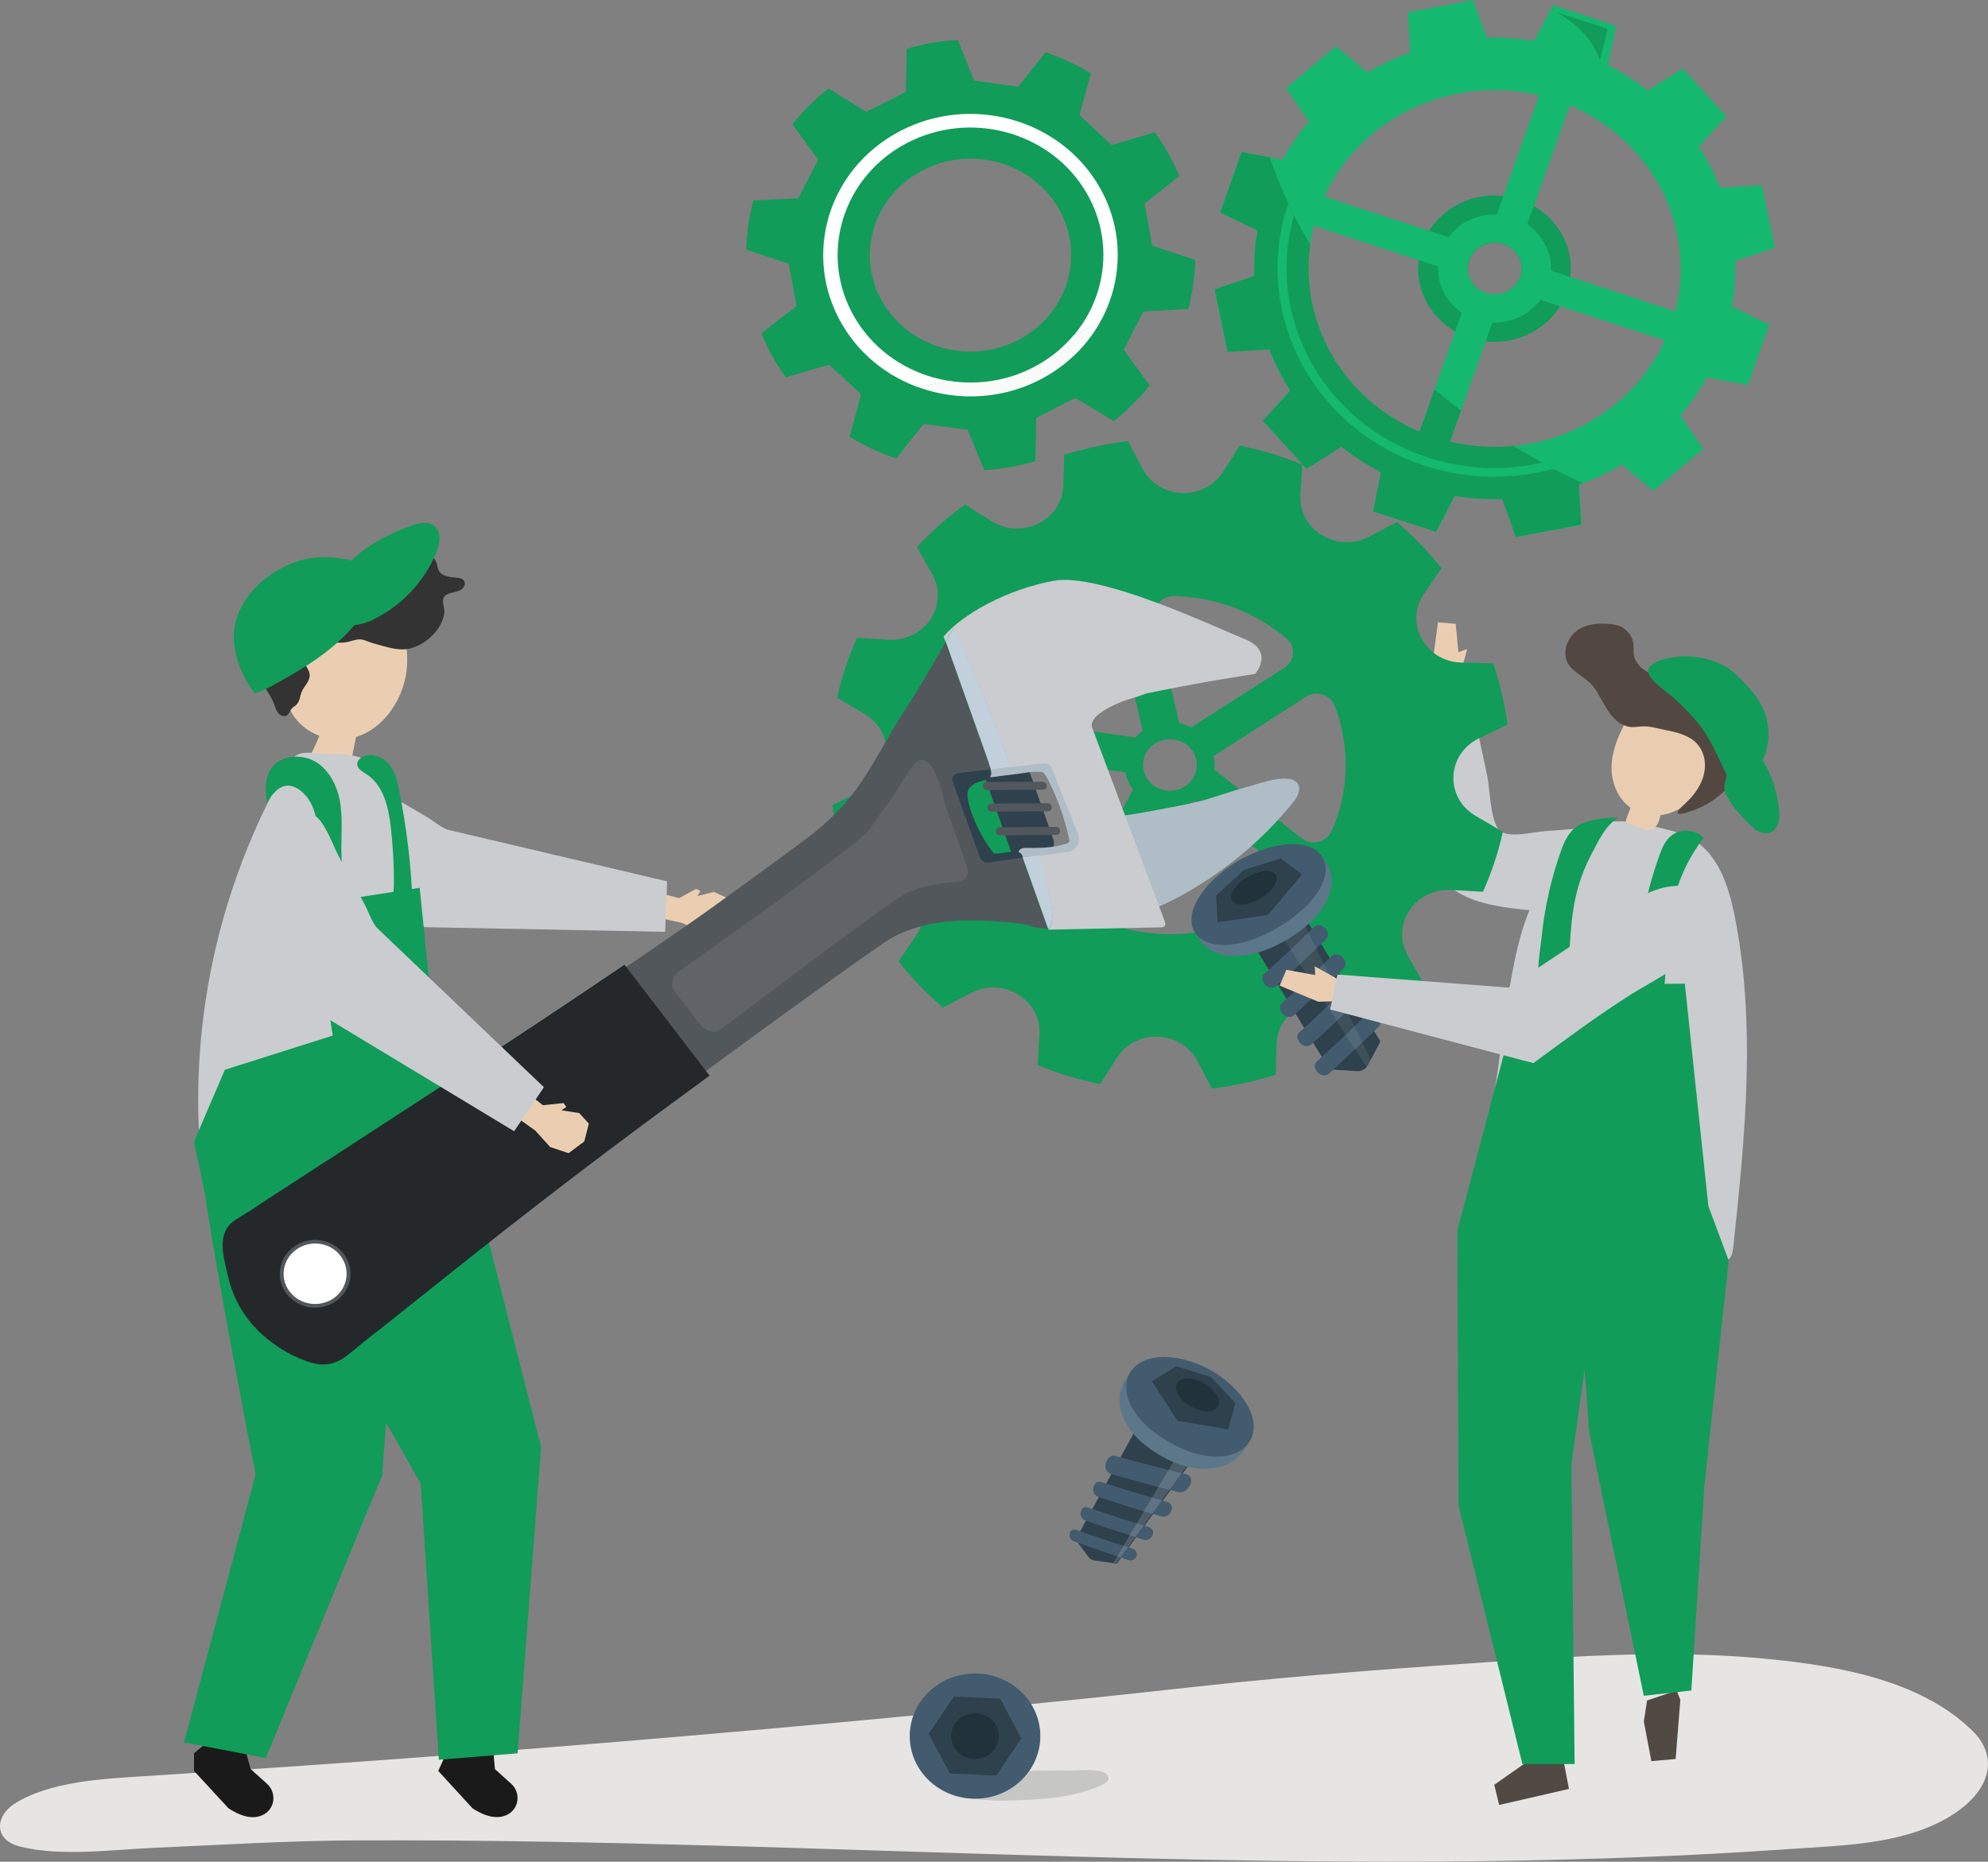 <svg width="742" height="695" viewBox="0 0 742 695" fill="none" xmlns="http://www.w3.org/2000/svg">
<rect x="0" y="0" width="742" height="695" fill="#808080" stroke="none"/>
<g clip-path="url(#clip0)">
<path opacity="1" d="M407.476 633.857C420.117 632.542 432.757 631.154 445.398 629.766C487.128 625.164 528.858 622.242 570.74 619.466C600.438 617.494 630.289 616.398 659.987 619.32C685.497 621.877 716.338 626.917 735.984 645.91C747.026 656.576 742.305 670.017 726.085 679.075C708.951 688.645 687.096 688.937 668.135 690.252C489.641 702.816 312.137 686.307 133.566 687.038C108.285 687.111 82.622 688.718 57.417 689.813C42.111 690.471 22.16 693.247 7.082 689.229C-2.436 686.672 -1.751 677.906 5.483 673.304C18.733 664.976 38.608 664.027 53.686 663.077C93.055 660.593 132.424 657.89 171.717 654.895C250.38 648.905 328.966 641.892 407.476 633.857Z" fill="#E6E5E4"/>
<path d="M534.721 247.202L536.701 232.3L543.326 232.884L544.316 243.476L547.59 242.308L544.24 254.872L537.31 255.091L534.721 247.202Z" fill="#EBCEB1"/>
<path d="M575.309 340.195C585.361 341.072 596.783 340.633 603.408 333.328C608.815 327.411 609.271 318.645 607.52 310.975C607.292 310.098 607.063 309.149 606.225 308.637C605.54 308.199 604.55 308.199 603.712 308.272C594.803 308.929 585.894 309.587 576.984 310.244C571.958 310.61 561.983 313.312 559.241 309.514C556.195 305.277 556.119 294.831 555.129 289.863C552.388 276.86 549.646 263.93 546.905 250.928L533.122 252.096C533.274 264.077 533.427 275.984 533.503 287.964C533.579 296.511 533.731 305.058 533.807 313.605C534.036 336.396 555.891 338.515 575.309 340.195Z" fill="#CACCCF"/>
<path d="M633.563 314.481C641.711 320.471 645.214 331.137 647.27 341.072C655.57 381.834 651.382 423.838 646.965 465.184C646.509 469.786 645.29 471.831 640.645 469.786C611.48 457.295 582.848 441.223 550.941 439.251C558.937 413.318 559.774 385.924 565.181 359.334C566.78 351.664 568.76 343.921 572.187 336.835C576.679 327.557 583.837 317.476 591.757 310.61C599.22 304.108 611.099 306.957 620.009 309.149C623.74 310.025 627.471 310.975 630.822 312.728C631.812 313.239 632.725 313.824 633.563 314.481Z" fill="#CACCCF"/>
<path d="M245.353 333.109L253.425 335.301L259.898 331.794L261.421 332.671L260.279 334.497L266.523 332.963L271.244 335.154L272.386 341.583L268.96 347.573L262.03 348.011L254.644 344.578L243.374 342.021L245.353 333.109Z" fill="#EBCEB1"/>
<path d="M249.009 329.018L167.681 309.879C164.863 309.222 161.513 306.227 159.076 304.839C153.289 301.405 147.501 298.045 141.714 294.612C137.754 292.274 130.825 286.357 126.027 286.357C118.184 286.357 114.072 297.534 113.996 303.524C113.843 321.932 131.738 329.822 145.141 339.684L158.01 346.112L248.247 347.865L249.009 329.018Z" fill="#CACCCF"/>
<path d="M150.624 234.272C140.267 237.559 129.226 230.327 119.174 235.149C112.701 238.29 108.285 246.106 107.218 254.069C106.685 257.794 106.914 261.593 108.285 264.88C109.198 266.999 110.569 268.752 112.092 270.213C114.148 272.185 116.585 273.719 119.174 274.669C118.184 277.299 116.966 279.928 115.595 282.339C120.697 283.289 125.799 284.165 130.901 285.115C131.586 281.755 132.195 278.467 132.881 275.107C134.328 274.669 135.775 274.084 137.069 273.354C145.293 268.898 151.309 258.817 151.918 248.59C152.223 243.622 151.461 238.947 150.624 234.272Z" fill="#EBCEB1"/>
<path d="M98.157 255.53C97.7 254.799 97.319 254.069 96.938 253.338C92.369 244.28 89.856 233.542 96.71 224.776C103.639 215.863 117.803 211.919 128.616 214.622C134.556 216.083 140.876 218.055 146.74 216.229C148.491 215.644 150.167 214.768 151.157 213.234C152.07 211.846 152.299 210.092 153.289 208.778C155.497 205.563 161.589 206.367 162.884 209.946C163.264 211.042 163.264 212.211 163.874 213.161C165.168 215.352 168.29 215.425 170.879 215.717C171.717 215.79 172.631 216.01 173.088 216.667C174.078 217.763 173.164 219.589 171.793 220.319C169.966 221.342 166.767 221.05 165.625 223.022C164.787 224.41 166.082 227.186 165.854 228.793C165.092 234.491 159.99 239.678 154.507 241.65C149.329 243.549 144.608 241.504 139.43 240.189C137.983 239.824 136.384 238.947 134.937 238.728C133.109 238.509 131.358 239.313 129.606 239.678C127.474 240.116 125.19 239.897 122.981 239.678C120.773 239.532 118.489 239.459 116.433 240.262C114.376 241.066 112.625 242.965 112.777 245.084C112.93 247.64 115.671 249.686 115.595 252.242C115.519 254.507 113.463 256.187 112.625 258.233C111.94 259.84 111.94 261.739 110.645 263.054C110.112 263.638 109.351 263.93 108.818 264.588C108.132 265.391 107.98 266.487 107.066 267.072C106.076 267.656 104.706 267.218 103.944 266.341C103.183 265.465 102.878 264.369 102.497 263.346C101.507 260.424 99.68 258.013 98.157 255.53Z" fill="#333333"/>
<path d="M117.727 281.17C115.442 280.951 112.93 280.732 110.95 281.828C109.122 282.777 108.056 284.604 107.066 286.284C81.175 331.575 69.981 384.098 75.236 435.16C106.076 429.828 137.45 427.49 168.823 428.147C165.93 408.278 163.112 388.408 160.218 368.538C158.086 353.855 156.03 339.245 152.527 324.781C149.481 312.144 145.293 299.725 140.191 287.672C136.917 280.148 125.037 281.901 117.727 281.17Z" fill="#CACCCF"/>
<path d="M184.739 660.447L190.754 665.853C194.638 669.359 193.724 675.642 188.851 677.687C185.957 678.856 181.921 678.71 176.362 675.057L163.569 661.105L165.625 656.575L184.129 653.873L184.739 660.447Z" fill="#1A1A1A"/>
<path d="M172.174 423.399L201.948 540.206L193.191 654.53L163.797 656.941L157.02 553.867C157.02 553.867 92.522 440.931 96.177 438.448C99.908 436.037 172.174 423.399 172.174 423.399Z" fill="#119C59"/>
<path d="M93.588 660.447L99.604 665.853C103.487 669.286 102.65 675.642 97.776 677.687C94.882 678.929 90.846 678.71 85.287 675.057L72.418 661.105V654.53L77.292 650.439L91.456 652.923L93.588 660.447Z" fill="#1A1A1A"/>
<path d="M151.842 430.777L142.628 550.726L99.223 656.283L68.687 650.439L95.415 550.36C95.415 550.36 70.362 423.837 74.703 422.596C78.967 421.427 151.842 430.777 151.842 430.777Z" fill="#119C59"/>
<path d="M72.418 426.175L83.917 399.366L124.2 386.582L116.509 337.638L156.639 331.429L163.645 400.242L173.469 428.367L76.454 445.387L72.418 426.175Z" fill="#119C59"/>
<path d="M118.717 316.308C118.793 308.783 118.412 300.163 112.32 295.269C110.95 294.173 109.274 293.297 107.523 293.297C103.868 293.297 101.431 296.73 99.603 299.725C98.994 295.269 98.69 290.302 101.431 286.576C104.934 281.901 112.473 281.317 117.651 284.312C122.753 287.307 125.647 293.005 126.789 298.629C127.855 304.327 127.474 310.098 127.398 315.869C127.398 324.27 128.312 332.671 129.226 340.999C125.723 340.779 122.296 341.437 118.869 341.583C116.813 334.278 118.641 324.124 118.717 316.308Z" fill="#119C59"/>
<path d="M145.826 308.491C144.989 301.186 143.085 293.151 136.841 289.06C135.242 288.037 133.262 286.941 133.338 285.115C133.414 284.019 134.252 283.143 135.165 282.631C138.364 280.878 142.704 282.412 145.065 285.115C147.425 287.891 148.263 291.47 148.948 294.977C151.766 308.856 153.441 322.955 153.974 337.054C154.05 339.172 148.644 338.003 147.73 337.054C146.283 335.52 147.045 331.794 147.045 329.895C147.045 322.736 146.664 315.577 145.826 308.491Z" fill="#119C59"/>
<path d="M614.755 634.807L613.536 642.623L616.354 657.452L625.415 656.649L627.167 634.587L625.796 631.081L614.755 634.807Z" fill="#514943"/>
<path d="M571.959 656.283L557.719 666.291L559.546 673.815L585.589 667.825L583.533 657.014L571.959 656.283Z" fill="#514943"/>
<path d="M543.936 459.267L544.392 562.049L568.227 658.548H587.721L586.503 546.635L598.23 462.043L589.625 445.241L546.448 449.989L543.936 459.267Z" fill="#119C59"/>
<path d="M593.204 534.874L613.536 633.053L631.279 631.081L636.152 554.451L645.214 470.59L636.076 446.045H586.579L593.204 534.874Z" fill="#119C59"/>
<path d="M640.341 279.49C638.513 262.689 616.277 252.462 606.759 269.555C603.941 274.669 601.657 280.294 601.504 286.138C601.352 291.982 603.713 298.045 608.51 301.478C608.51 301.478 608.586 301.478 608.586 301.551C608.053 302.939 607.52 304.4 606.987 305.788C606.835 306.081 606.759 306.446 606.911 306.738C607.063 307.103 607.444 307.249 607.825 307.395C609.576 308.053 611.252 308.637 613.003 309.295C613.841 309.587 614.754 309.952 615.668 309.806C617.648 309.587 618.943 307.615 619.4 305.715C619.552 305.277 619.628 304.839 619.704 304.327C630.974 302.866 641.559 290.448 640.341 279.49Z" fill="#EACDB0"/>
<path d="M530.838 91.459C525.736 105.777 533.731 121.263 548.58 126.158C563.506 131.052 579.649 123.382 584.751 109.137C589.853 94.819 581.858 79.333 567.009 74.438C552.159 69.544 535.94 77.141 530.838 91.459ZM548.352 97.157C550.18 92.116 555.891 89.413 561.145 91.167C566.399 92.92 569.217 98.399 567.389 103.439C565.562 108.48 559.851 111.182 554.596 109.429C549.342 107.676 546.524 102.197 548.352 97.157Z" fill="#119C59"/>
<path d="M469.309 86.053C468.319 91.751 467.938 97.449 468.09 103.074L453.317 107.968L458.115 131.344L473.725 130.468C475.781 135.8 478.447 140.914 481.569 145.735L471.365 157.058L487.737 174.955L500.758 166.701C505.251 170.28 510.201 173.494 515.531 176.197L512.562 190.88L536.092 198.551L543.098 185.182C549.037 186.132 554.977 186.497 560.84 186.351L565.942 200.523L590.31 195.921L589.396 180.945C594.955 178.973 600.286 176.416 605.312 173.421L617.115 183.283L635.771 167.577L627.167 155.086C630.898 150.776 634.248 146.027 637.066 140.914L652.372 143.763L660.368 121.19L646.432 114.47C647.422 108.772 647.803 103.074 647.651 97.449L662.424 92.555L657.626 69.179L641.94 70.055C639.883 64.722 637.218 59.609 634.096 54.788L644.376 43.465L628.004 25.568L614.983 33.822C610.49 30.243 605.54 27.029 600.21 24.326L603.179 9.643L579.649 1.899L572.644 15.268C566.704 14.318 560.764 13.953 554.901 14.099L549.799 0L525.431 4.602L526.345 19.578C520.786 21.55 515.455 24.107 510.429 27.102L498.626 17.24L479.97 32.946L488.575 45.437C484.843 49.747 481.493 54.495 478.675 59.609L463.369 56.76L455.373 79.333L469.309 86.053ZM625.263 116.223L578.888 101.028C579.192 94.235 575.842 87.733 570.054 83.789L585.894 39.301C616.658 52.304 633.335 84.811 625.263 116.223ZM557.033 120.387C564.115 120.679 570.892 117.465 575.004 111.913L621.379 127.107C607.825 156.693 573.938 172.691 541.194 164.947L557.033 120.387ZM554.596 109.356C549.342 107.603 546.524 102.124 548.352 97.084C550.179 92.043 555.891 89.34 561.145 91.094C566.399 92.847 569.217 98.326 567.389 103.366C565.562 108.407 559.85 111.109 554.596 109.356ZM490.402 84.3L536.777 99.494C536.473 106.288 539.823 112.79 545.61 116.734L529.771 161.222C499.007 148.219 482.33 115.639 490.402 84.3ZM494.286 73.415C507.84 43.83 541.727 27.832 574.471 35.575L558.632 80.063C551.55 79.771 544.773 82.985 540.661 88.537L494.286 73.415Z" fill="#14B86E"/>
<path d="M481.112 75.169C495.504 34.553 541.651 12.784 583.99 26.663C626.329 40.47 649.021 84.738 634.553 125.354C620.161 165.97 574.014 187.739 531.675 173.86C489.412 160.053 466.72 115.785 481.112 75.169ZM484.31 76.264C470.527 115.127 492.23 157.569 532.741 170.791C573.253 184.014 617.496 163.194 631.279 124.331C645.062 85.469 623.359 43.027 582.848 29.805C542.336 16.509 498.169 37.329 484.31 76.264Z" fill="#14B86E"/>
<path d="M489.031 91.386C484.919 120.46 501.367 149.169 529.847 161.149L535.406 145.443C538.68 148.146 541.955 150.776 545.305 153.259L541.193 164.874C549.113 166.774 557.109 167.212 564.8 166.482C573.938 172.033 582.695 176.635 590.538 180.361C590.081 180.507 589.701 180.726 589.244 180.872L590.157 195.848L565.79 200.45L560.688 186.278C554.824 186.497 548.884 186.059 542.945 185.109L535.939 198.478L512.485 190.953L515.455 176.27C510.124 173.567 505.175 170.353 500.682 166.774L487.66 175.028L471.364 157.058L481.644 145.735C478.522 140.914 475.857 135.8 473.801 130.468L458.19 131.344L453.393 107.968L468.166 103.074C467.938 97.449 468.395 91.751 469.384 86.053L455.449 79.333L463.445 56.76L473.877 58.732C477.989 70.567 483.167 81.451 489.031 91.386Z" fill="#119C59"/>
<path d="M483.016 80.355C472.126 118.049 493.677 157.935 532.817 170.718C547.134 175.394 561.83 175.832 575.613 172.691C577.06 173.494 578.507 174.225 579.878 175.028C564.572 179.192 547.895 179.119 531.751 173.86C489.717 160.126 467.024 116.296 480.884 75.899C481.569 77.433 482.254 78.894 483.016 80.355Z" fill="#14B86E"/>
<path d="M597.088 22.5C597.164 22.792 600.057 10.738 600.057 10.738L581.248 4.675C581.172 4.748 593.585 11.031 597.088 22.5Z" fill="#119C59"/>
<path d="M321.351 295.415L310.69 300.529C311.223 304.4 311.908 308.272 312.822 312.071C313.736 315.942 314.802 319.668 316.02 323.393L327.899 323.686C341.454 324.051 349.297 338.515 341.911 349.326L335.362 358.896C340.236 365.105 345.795 370.876 351.963 376.136L362.471 370.657C374.351 364.448 388.743 373.214 387.981 386.217L387.296 397.612C394.835 400.68 402.678 403.091 410.598 404.698L416.842 394.91C423.924 383.806 440.905 384.536 446.997 396.151L452.328 406.378C456.364 405.867 460.399 405.21 464.359 404.333C468.395 403.456 472.279 402.434 476.162 401.265L476.467 389.869C476.848 376.866 491.925 369.342 503.195 376.428L513.171 382.71C519.644 378.035 525.66 372.702 531.142 366.785L525.431 356.704C518.958 345.308 528.096 331.502 541.651 332.232L553.53 332.89C556.729 325.658 559.241 318.134 560.917 310.537L550.713 304.546C539.138 297.753 539.9 281.463 552.007 275.618L562.668 270.505C562.135 266.633 561.45 262.762 560.536 258.963C559.622 255.091 558.556 251.366 557.338 247.64L545.458 247.348C531.904 246.983 524.06 232.519 531.447 221.707L537.996 212.138C533.122 205.929 527.563 200.158 521.395 194.898L510.887 200.377C499.007 206.586 484.615 197.82 485.377 184.817L486.062 173.421C478.523 170.353 470.68 167.942 462.76 166.335L456.516 176.124C449.434 187.228 432.453 186.497 426.361 174.882L421.03 164.655C416.994 165.167 412.958 165.824 408.999 166.701C404.963 167.577 401.079 168.6 397.195 169.769L396.891 181.165C396.51 194.168 381.433 201.692 370.162 194.606L360.187 188.323C353.714 192.999 347.698 198.331 342.216 204.248L347.927 214.329C354.399 225.725 345.262 239.532 331.707 238.801L319.828 238.144C316.629 245.376 314.116 252.9 312.441 260.497L322.645 266.487C334.144 273.281 333.458 289.571 321.351 295.415ZM426.513 272.843C426.132 273.135 425.675 273.427 425.295 273.792C424.762 274.304 424.229 274.815 423.772 275.326L373.437 268.021C378.463 251.366 390.647 237.048 407.247 229.086C411.435 227.113 416.461 229.378 417.451 233.761L426.513 272.843ZM479.437 249.247L444.637 271.528C443.19 270.797 441.667 270.213 440.144 269.921L431.006 230.912C430.016 226.529 433.519 222.438 438.164 222.511C453.927 222.876 468.7 228.647 480.198 238.363C483.701 241.358 483.32 246.764 479.437 249.247ZM437.402 275.984C442.961 276.349 447.073 281.024 446.693 286.284C446.312 291.617 441.438 295.561 435.956 295.196C430.397 294.831 426.285 290.156 426.665 284.896C427.046 279.563 431.843 275.618 437.402 275.984ZM453.241 287.307C453.394 285.626 453.318 283.946 452.937 282.266L487.433 260.132C491.24 257.648 496.494 259.255 498.093 263.346C499.16 266.049 500.073 268.898 500.683 271.82C503.805 285.188 502.206 298.556 497.027 310.244C495.124 314.481 489.565 315.869 485.833 312.947L453.241 287.307ZM416.537 337.2L434.966 301.551C438.773 301.917 442.733 301.04 446.007 298.922L477.99 324.051C481.493 326.827 481.493 332.013 477.99 334.716C470.375 340.633 461.237 345.016 451.033 347.208C440.905 349.399 430.777 349.18 421.335 346.989C416.766 345.893 414.481 341.145 416.537 337.2ZM379.224 282.412L420.116 288.329C420.497 290.594 421.411 292.785 422.858 294.685L404.277 330.771C402.221 334.789 396.662 335.885 393.16 332.963C383.108 324.489 375.569 312.947 372.447 299.36C371.685 296.146 371.229 292.858 371 289.644C370.695 285.261 374.731 281.755 379.224 282.412Z" fill="#119C59"/>
<g opacity="0.11">
<g opacity="0.11">
<path opacity="0.11" d="M352.877 279.563C356.38 235.295 396.739 201.984 442.885 205.271C489.032 208.632 523.756 247.348 520.329 291.617C516.826 335.885 476.467 369.196 430.321 365.909C384.174 362.621 349.45 323.832 352.877 279.563ZM369.401 280.732C366.584 316.308 394.53 347.354 431.539 350.057C468.624 352.76 500.987 325.95 503.805 290.448C506.622 254.872 478.675 223.826 441.667 221.123C404.582 218.493 372.219 245.23 369.401 280.732Z" fill="black"/>
</g>
</g>
<path d="M445.246 106.142C445.703 103.074 445.931 100.006 446.007 97.011L430.092 91.751L427.198 75.972L440.144 65.745C437.783 59.901 434.661 54.422 431.006 49.382L414.938 54.13L402.907 43.027L407.171 27.394C401.917 24.18 396.282 21.55 390.266 19.504L380.062 32.361L363.537 30.097L357.522 14.975C350.973 15.341 344.576 16.436 338.408 18.189L338.104 34.334L323.331 41.785L309.243 33.019C304.293 36.963 299.724 41.419 295.764 46.387L305.359 59.609L298.049 74L281.22 74.876C280.382 77.945 279.697 81.159 279.24 84.373C278.859 87.368 278.631 90.29 278.479 93.212L294.394 98.472L297.287 114.251L284.19 124.405C286.55 130.249 289.596 135.8 293.328 140.841L309.471 136.166L321.503 147.269L317.162 162.902C322.569 166.189 328.356 168.965 334.601 171.084L344.729 158.154L361.253 160.345L367.345 175.394C373.894 175.028 380.29 173.933 386.458 172.106L386.763 155.962L401.46 148.438L415.624 157.204C420.649 153.259 425.142 148.803 429.102 143.836L419.431 130.614L426.741 116.223L443.57 115.346C444.18 112.351 444.789 109.283 445.246 106.142ZM381.966 125.866C364.375 136.312 341.226 131.125 330.26 114.178C319.371 97.23 324.853 75.023 342.52 64.65C360.111 54.13 383.26 59.39 394.149 76.264C405.115 93.212 399.632 115.419 381.966 125.866Z" fill="#119C59"/>
<path d="M408.999 67.572C393.083 42.807 359.121 35.064 333.306 50.405C307.491 65.745 299.496 98.18 315.487 123.017C331.402 147.781 365.365 155.451 391.103 140.183C416.918 124.843 424.914 92.263 408.999 67.572ZM388.286 135.727C364.984 149.534 334.448 142.594 320.056 120.241C305.664 97.887 312.822 68.594 336.124 54.715C359.425 40.908 390.037 47.848 404.43 70.201C418.822 92.555 411.588 121.921 388.286 135.727Z" fill="white"/>
<path d="M320.894 146.904L321.351 147.342L317.315 162.902L317.01 162.975C322.417 166.262 328.204 169.038 334.448 171.157L334.372 170.865L344.653 158.227L361.177 160.418L367.421 175.248L367.193 175.467C373.742 175.101 380.138 174.006 386.306 172.179L386.078 172.033L386.611 156.035L401.308 148.511L415.471 156.985V157.277C420.497 153.332 424.99 148.876 428.95 143.909H428.645L419.279 130.687L426.589 116.296L443.266 115.2L443.418 115.419C444.256 112.424 444.865 109.283 445.322 106.142C445.779 103.074 446.007 100.006 446.084 97.011L445.855 97.23L441.438 95.696C403.135 133.171 356.608 144.566 320.894 146.904Z" fill="#119C59"/>
<path d="M391.103 140.11C399.937 134.851 406.714 127.619 411.131 119.291C407.628 121.41 404.201 123.455 400.622 125.281C397.195 129.299 393.083 132.878 388.21 135.727C377.625 142.01 365.517 143.982 354.095 142.156C350.135 143.032 346.175 143.763 342.368 144.42C357.902 150.191 375.95 149.096 391.103 140.11Z" fill="#FAFAFA"/>
<path d="M339.246 30.973L339.931 17.97C339.931 17.97 348.536 15.268 354.704 15.268C354.704 15.268 344.348 17.094 339.246 30.973Z" fill="#119C59"/>
<path opacity="0.14" d="M410.598 666.657C412.121 665.999 413.491 665.122 413.72 664.246C413.948 663.296 413.187 662.347 412.121 661.762C409.227 660.228 402.602 660.959 399.251 660.959C393.236 660.886 387.144 660.959 381.128 661.178C378.387 661.251 348.155 661.981 350.973 666.949C353.486 671.332 369.629 672.281 374.046 672.208C381.356 672.062 388.743 671.843 395.977 670.747C399.708 670.163 403.364 669.286 406.79 668.118C407.704 667.825 409.227 667.314 410.598 666.657Z" fill="black"/>
<path d="M363.918 671.478C377.376 671.478 388.286 661.012 388.286 648.102C388.286 635.191 377.376 624.726 363.918 624.726C350.46 624.726 339.55 635.191 339.55 648.102C339.55 661.012 350.46 671.478 363.918 671.478Z" fill="#435B6E"/>
<path d="M354.552 662.054L346.632 647.298L356.075 633.346L373.361 634.149L381.204 648.978L371.838 662.858L354.552 662.054Z" fill="#2E414C"/>
<path d="M363.918 656.649C368.839 656.649 372.827 652.822 372.827 648.102C372.827 643.381 368.839 639.555 363.918 639.555C358.997 639.555 355.009 643.381 355.009 648.102C355.009 652.822 358.997 656.649 363.918 656.649Z" fill="#22323A"/>
<path d="M401.46 574.759L427.198 527.642L448.596 540.207L416.842 583.744L408.389 582.503C407.552 582.356 406.79 581.918 406.257 581.261L401.46 574.759Z" fill="#2E414C"/>
<path d="M405.039 567.6C412.121 570.084 419.355 572.422 426.818 574.759C430.016 575.709 431.996 571.034 428.645 570.011C420.878 567.673 413.415 565.263 406.105 562.779C403.135 561.756 402.145 566.578 405.039 567.6Z" fill="#435B6E"/>
<path d="M400.851 575.417C407.476 577.754 414.177 580.092 421.106 582.357C424.076 583.306 425.751 579.142 422.629 578.12C415.471 575.855 408.465 573.518 401.688 571.107C398.947 570.084 398.109 574.394 400.851 575.417Z" fill="#435B6E"/>
<path d="M414.405 550.141C422.553 552.552 431.006 554.817 439.763 557.008C443.494 557.958 446.769 551.31 442.809 550.361C433.595 548.169 424.837 545.904 416.309 543.494C412.806 542.544 411.054 549.192 414.405 550.141Z" fill="#435B6E"/>
<path d="M409.836 558.761C417.451 561.318 425.294 563.729 433.366 566.066C436.793 567.089 439.23 561.683 435.575 560.661C427.198 558.323 419.05 555.839 411.131 553.283C407.932 552.187 406.714 557.666 409.836 558.761Z" fill="#435B6E"/>
<path opacity="0.15" d="M415.471 583.525L439.23 543.567L442.961 547.219L416.613 583.598L415.471 583.525Z" fill="white"/>
<path d="M466.491 534.436C466.796 526.4 460.323 517.707 452.023 512.813C443.723 507.918 432.681 506.311 425.371 510.256C414.253 516.246 414.557 532.536 432.681 543.129C450.728 553.794 466.034 546.635 466.491 534.436Z" fill="#5C7789"/>
<path d="M435.879 538.088C417.832 527.496 416.461 512.74 426.817 508.064C433.595 504.923 444.332 507.042 452.632 511.936C460.932 516.83 467.71 525.012 467.938 532.244C468.243 543.129 454.003 548.68 435.879 538.088Z" fill="#435B6E"/>
<path d="M439.077 510.037L452.023 514.128L461.085 523.697L458.419 533.559L439.458 530.418L429.939 515.589L439.077 510.037Z" fill="#2E414C"/>
<path d="M444.332 524.939C439.534 522.09 437.631 517.853 439.839 515.735C441.743 513.909 446.007 514.347 449.662 516.538C453.317 518.73 455.678 522.163 454.84 524.574C453.927 527.35 449.129 527.715 444.332 524.939Z" fill="#22323A"/>
<path d="M496.19 399.22L465.882 349.399L484.92 338.953L515.227 388.773L510.582 397.612C509.821 399.073 508.221 399.95 506.47 399.877L496.19 399.22Z" fill="#2E414C"/>
<path d="M476.391 368.1C482.635 362.402 488.803 356.631 494.895 350.641C497.408 348.157 492.991 343.555 490.479 346.039C484.463 351.956 478.295 357.8 471.974 363.498C469.309 365.909 473.802 370.438 476.391 368.1Z" fill="#435B6E"/>
<path d="M482.94 378.985C489.184 373.287 495.352 367.516 501.444 361.526C503.957 359.042 499.54 354.44 497.027 356.923C491.012 362.841 484.844 368.685 478.523 374.382C475.858 376.793 480.275 381.395 482.94 378.985Z" fill="#435B6E"/>
<path d="M489.489 389.869C495.733 384.171 501.901 378.4 507.993 372.41C510.506 369.926 506.089 365.324 503.576 367.808C497.56 373.725 491.392 379.569 485.072 385.267C482.407 387.678 486.823 392.28 489.489 389.869Z" fill="#435B6E"/>
<path d="M495.961 400.827C502.205 395.129 508.374 389.358 514.466 383.368C516.978 380.884 512.562 376.282 510.049 378.765C504.033 384.683 497.865 390.527 491.545 396.224C488.879 398.635 493.372 403.164 495.961 400.827Z" fill="#435B6E"/>
<path opacity="0.08" d="M511.648 395.64L510.201 398.562L478.675 349.838L486.519 344.359L511.648 395.64Z" fill="white"/>
<path d="M489.869 318.061C482.483 314.774 470.908 317.184 462.075 322.59C453.241 327.923 446.083 336.835 446.083 344.651C446.007 356.412 461.542 362.183 480.807 350.495C500.073 338.88 501.139 323.028 489.869 318.061Z" fill="#5C7789"/>
<path d="M477.685 345.82C458.42 357.508 443.875 353.198 444.713 342.533C445.246 335.52 452.708 327.046 461.542 321.713C470.375 316.381 481.569 313.532 488.499 316.015C499.007 319.814 496.951 334.132 477.685 345.82Z" fill="#435B6E"/>
<path d="M453.851 334.351L464.359 324.708L477.99 320.471L485.986 326.388L473.269 341.583L454.46 344.286L453.851 334.351Z" fill="#2E414C"/>
<path d="M470.603 335.301C465.501 338.442 460.476 338.442 459.638 335.739C458.876 333.474 461.542 329.895 465.425 327.557C469.309 325.22 473.802 324.416 475.705 326.023C477.838 327.923 475.705 332.233 470.603 335.301Z" fill="#22323A"/>
<path d="M367.573 290.083L377.396 317.988C378.539 321.129 382.118 322.882 385.392 321.786L389.047 320.618C392.322 319.522 394.149 316.088 393.007 312.947L383.184 285.042C382.042 281.901 378.463 280.148 375.188 281.243L371.533 282.412C368.258 283.435 366.431 286.941 367.573 290.083Z" fill="#2E414C"/>
<path d="M373.132 308.856C380.138 308.71 387.068 308.71 394.073 308.71C396.053 308.71 396.282 311.705 394.226 311.705C387.22 311.705 380.29 311.778 373.284 311.852C371.305 311.852 371.152 308.856 373.132 308.856Z" fill="#52575C"/>
<path d="M370.01 300.017C377.016 299.871 383.945 299.871 390.951 299.871C392.931 299.871 393.159 302.866 391.103 302.866C384.098 302.866 377.168 302.939 370.162 303.012C368.182 303.012 368.03 300.017 370.01 300.017Z" fill="#52575C"/>
<path d="M368.183 291.982C375.188 291.836 382.118 291.836 389.124 291.836C391.104 291.836 391.332 294.831 389.276 294.831C382.27 294.831 375.341 294.904 368.335 294.977C366.431 294.977 366.203 291.982 368.183 291.982Z" fill="#52575C"/>
<path d="M369.934 284.385C373.818 283.873 377.777 283.362 381.661 282.997C384.555 282.704 388.895 281.463 391.789 282.924C394.53 284.312 395.901 288.329 397.195 290.886C398.947 294.392 400.47 298.045 401.688 301.697C402.83 304.985 403.744 308.345 404.43 311.778C405.039 314.408 405.42 317.111 403.135 318.864C398.109 322.809 389.2 322.298 383.032 322.225C379.3 322.152 378.767 316.527 382.499 316.527C387.677 316.6 392.779 316.6 397.652 315.066C399.48 314.481 399.251 314.481 398.871 312.509C398.566 311.048 398.185 309.66 397.805 308.199C397.119 305.715 396.358 303.232 395.444 300.821C394.53 298.41 393.54 296 392.398 293.589C391.789 292.347 391.18 290.813 390.342 289.644C389.276 288.037 389.2 288.183 387.524 288.11C385.012 287.964 382.194 288.621 379.681 288.914C376.635 289.279 373.589 289.644 370.543 290.082C366.812 290.594 366.355 284.896 369.934 284.385Z" fill="#AFBDC6"/>
<path d="M356.303 287.891C359.045 287.161 361.862 286.795 364.603 285.992C365.06 285.846 365.441 285.7 365.898 285.626C369.553 284.531 371.761 289.79 368.106 291.032C367.193 291.324 366.203 291.69 365.213 291.909C363.004 292.712 361.024 294.027 361.101 296.657C361.253 300.09 362.7 303.889 364.07 307.03C365.517 310.464 367.269 313.678 369.477 316.673C370.772 318.426 370.619 318.864 372.828 318.572C374.731 318.353 376.711 318.061 378.615 317.842C380.595 317.622 381.737 319.01 381.813 320.471C382.499 321.64 382.422 323.101 380.976 324.051C376.635 326.827 370.772 329.53 365.974 325.877C363.461 323.978 362.547 320.618 361.329 317.915C359.882 314.7 358.435 311.486 356.988 308.272C354.932 303.743 350.287 297.168 351.658 292.055C352.343 289.863 354.095 288.475 356.303 287.891Z" fill="#2E414C"/>
<path d="M411.664 305.423C419.736 304.62 427.503 303.232 435.422 301.698C440.753 300.675 445.931 299.798 451.033 298.191C456.135 296.657 461.085 294.904 466.263 293.516C470.07 292.493 482.102 288.037 484.539 292.858C485.986 295.707 482.94 299.287 481.188 301.332C478.523 304.4 475.782 307.468 472.964 310.317C464.435 318.791 454.84 326.242 444.332 332.379C436.032 337.273 427.122 341.291 417.68 343.263C416.613 343.482 415.471 343.701 414.405 343.847C413.948 343.921 413.415 343.994 413.034 343.774C412.425 343.482 412.121 342.825 411.892 342.167C408.542 331.94 405.8 321.567 403.744 311.048C403.516 309.733 403.287 308.272 403.897 307.03C404.963 305.058 409.684 305.642 411.664 305.423Z" fill="#AFBDC6"/>
<path d="M357.598 288.622C355.999 288.841 355.085 290.375 355.618 291.909L365.746 320.106C366.203 321.348 367.497 322.152 368.792 322.005L381.661 320.179L391.18 346.916C390.875 346.55 386.915 346.477 385.544 345.966C383.108 345.016 380.975 344.724 378.31 344.505C361.481 342.898 343.586 342.386 329.27 352.394C306.197 368.465 283.58 385.121 260.888 401.703C237.891 418.505 215.046 435.599 192.658 453.131C192.201 453.496 191.744 453.861 191.287 454.153C180.246 462.846 169.204 471.685 158.238 480.451C152.527 484.981 146.816 489.583 141.029 494.112C134.861 499.006 130.977 504.047 122.296 501.417C114.529 499.079 106.685 493.747 101.583 487.756C97.395 482.789 94.578 477.018 93.207 470.736C91.684 464.015 89.019 455.614 96.253 451.231C99.451 449.332 102.573 447.36 105.543 445.241C152.147 414.852 199.511 384.61 245.43 352.979C248.704 350.714 251.902 348.523 255.177 346.258C267.208 338.003 287.236 323.174 299.039 314.554C321.96 297.753 324.625 285.261 337.875 264.88C343.205 256.626 348.155 248.152 352.953 239.605L369.858 287.161L357.598 288.622Z" fill="#52575C"/>
<path d="M393.312 216.813C410.674 213.672 453.318 234.053 464.588 238.582C475.858 243.111 468.471 251.585 468.471 251.585C466.491 251.877 464.435 252.169 462.456 252.535C457.049 253.411 451.566 254.288 446.16 255.311C442.2 256.041 438.24 256.772 434.356 257.575C432.377 257.94 430.397 258.379 428.417 258.744C426.818 259.109 425.371 259.84 423.848 260.278C422.096 260.789 420.345 261.301 418.67 261.958C415.471 263.2 411.968 264.953 409.379 267.218C408.466 268.021 407.019 270.067 407.552 271.382C407.628 271.528 434.889 344.359 434.889 344.359C435.194 345.235 434.585 346.112 433.595 346.185L391.18 347.062C391.18 347.062 393.16 345.601 392.626 340.487C392.322 336.981 391.56 333.474 390.723 330.114C389.809 326.535 388.743 323.028 387.677 319.522L398.414 318.061C401.688 317.622 403.592 314.262 402.297 311.121L392.55 286.795C392.093 285.626 390.799 284.823 389.581 284.969L377.092 286.43C370.924 268.752 363.842 251.439 355.846 234.418C354.856 236.171 353.943 237.925 352.953 239.751L352.191 237.632C359.045 229.378 375.95 219.954 393.312 216.813Z" fill="#CACCCF"/>
<path d="M387.753 319.303C388.895 322.809 389.961 326.315 390.799 329.895C391.636 333.328 392.398 336.762 392.703 340.268C393.159 345.382 391.256 346.843 391.256 346.843L381.737 320.106L387.753 319.303Z" fill="#C1D0DB"/>
<path d="M377.168 286.284L369.934 287.16L353.029 239.605C354.019 237.852 355.009 236.098 355.922 234.272C363.918 251.293 371 268.679 377.168 286.284Z" fill="#C1D0DB"/>
<path d="M264.848 401.557C264.467 401.849 264.01 402.142 263.629 402.434C239.109 420.331 214.818 438.521 190.983 457.222C190.526 457.587 189.993 457.952 189.536 458.317C177.733 467.595 166.006 476.945 154.279 486.295C148.187 491.19 142.095 496.011 135.927 500.832C129.302 506.019 125.266 511.425 115.976 508.649C107.675 506.165 99.375 500.54 93.892 494.112C89.4 488.852 86.43 482.643 84.983 475.995C83.384 468.836 80.49 459.924 88.181 455.176C91.532 453.131 94.882 451.085 98.081 448.821C142.399 420.039 189.231 389.942 233.093 360.138L264.848 401.557Z" fill="#25282B"/>
<path d="M124.731 484.845C130.25 480.944 131.428 473.49 127.361 468.195C123.295 462.901 115.524 461.771 110.005 465.672C104.486 469.573 103.308 477.028 107.375 482.322C111.441 487.617 119.212 488.746 124.731 484.845Z" fill="white"/>
<path opacity="0.08" d="M261.649 382.856L251.978 370.292C250.151 367.954 250.684 364.594 253.121 362.841C268.884 351.737 321.046 314.627 324.32 309.879C327.138 305.715 330.184 301.624 333.154 297.534C334.829 295.196 340.464 284.531 343.129 283.8C349.145 282.193 351.963 298.191 353.333 301.917C355.999 309.368 358.512 316.819 361.101 324.27C361.862 326.608 360.187 329.018 357.598 329.164C351.963 329.457 342.749 330.625 335.971 334.789C327.214 340.268 283.733 373.141 269.569 383.879C267.132 385.705 263.553 385.267 261.649 382.856Z" fill="white"/>
<path d="M109.808 465.33C115.671 461.166 123.895 462.408 128.236 468.033C132.576 473.658 131.282 481.547 125.418 485.711C119.555 489.875 111.331 488.633 106.99 483.008C102.726 477.383 103.944 469.494 109.808 465.33ZM110.645 466.426C105.391 470.151 104.325 477.237 108.132 482.205C112.016 487.245 119.402 488.268 124.581 484.615C129.835 480.89 130.901 473.804 127.094 468.836C123.286 463.796 115.9 462.7 110.645 466.426Z" fill="#52575C"/>
<path d="M195.78 407.255L202.634 412.588L210.325 411.784L211.391 413.245L209.563 414.487L216.188 415.51L219.767 419.455L218.092 426.102L212.229 430.485L205.375 428.221L199.74 422.011L190.069 415.145L195.78 407.255Z" fill="#EBCEB1"/>
<path d="M203.014 405.867L141.029 346.696C138.897 344.651 137.526 340.268 136.155 337.711C132.881 331.648 129.606 325.658 126.408 319.595C124.2 315.504 121.306 306.592 117.042 304.108C110.036 300.09 100.06 307.907 96.634 313.239C86.125 329.603 97.776 345.966 104.172 361.672L112.092 374.09L191.897 422.303L203.014 405.867Z" fill="#CACCCF"/>
<path d="M87.267 238.582C87.572 245.887 90.694 252.9 95.034 258.817C97.243 258.306 99.299 257.21 101.355 256.114C110.417 251.22 119.402 245.96 126.941 238.947C134.48 232.008 140.724 222.511 143.694 214.695C137.221 209.946 127.169 207.609 118.869 208.047C103.639 208.997 86.658 222.438 87.267 238.582Z" fill="#119C59"/>
<path d="M153.365 196.286C156.182 195.263 159.685 194.46 162.046 196.286C164.863 198.404 164.254 202.714 162.96 205.929C158.695 216.813 150.014 226.091 139.201 231.35C134.48 233.615 125.647 235.587 123.514 228.939C122.372 225.36 125.113 218.639 126.789 215.352C131.282 206.075 143.999 199.719 153.365 196.286Z" fill="#119C59"/>
<path d="M628.842 367.224L621.303 367.297C621.608 363.425 621.836 359.48 622.141 355.609C622.521 349.765 622.978 343.921 624.197 338.15C626.1 329.018 630.136 320.325 635.848 312.801C632.954 309.66 627.547 309.222 624.121 311.705C621.608 313.532 620.313 316.6 619.323 319.449C615.44 330.114 612.927 341.291 611.784 352.54C611.328 356.85 610.261 362.548 610.718 367.297L584.904 367.443C585.208 362.621 585.589 357.8 585.894 352.979C586.274 347.135 586.731 341.291 587.95 335.52C589.168 329.822 591.148 324.27 593.889 319.083C596.478 314.189 599.144 308.126 604.017 305.277C599.753 305.131 595.488 305.715 591.453 307.103C586.731 308.71 584.523 312.509 582.924 316.819C579.04 327.484 576.527 338.661 575.385 349.911C574.852 355.024 573.405 362.11 574.7 367.151C574.7 367.224 574.776 367.297 574.776 367.443H568.151L546.448 449.99H637.599L628.842 367.224Z" fill="#119C59"/>
<path d="M492.002 373.944L477.609 367.954L480.122 362.037L490.936 364.009L490.707 360.722L502.358 367.224L500.683 373.725L492.002 373.944Z" fill="#EBCEB1"/>
<path d="M634.706 332.452C633.64 331.867 632.345 331.429 630.898 331.137C624.959 329.895 618.714 331.429 613.384 334.205C604.931 338.588 597.849 345.455 590.006 350.714C581.02 356.704 572.035 362.694 562.973 368.685L499.16 363.79L496.495 376.866L572.339 396.882C583.914 388.335 595.108 380.007 607.14 372.264C617.877 365.324 630.974 359.919 637.828 348.815C641.788 342.533 640.722 335.593 634.706 332.452Z" fill="#CACCCF"/>
<path d="M600.133 265.245C598.001 262.031 596.402 258.233 594.042 255.53C591.148 252.316 586.198 250.635 584.751 246.618C583 241.723 586.122 236.098 590.843 234.126C593.661 232.884 596.859 232.665 599.981 232.884C601.504 232.957 603.103 233.176 604.474 233.688C607.139 234.783 609.119 237.267 609.576 239.97C609.881 241.942 609.424 244.061 610.185 245.887C612.85 252.023 620.465 252.827 626.177 254.288C632.04 255.749 637.523 255.968 642.625 259.694C650.468 265.465 653.286 276.349 650.088 285.334C646.889 294.319 638.361 301.113 628.766 303.524C623.359 304.912 627.928 300.967 629.223 299.725C631.888 297.241 634.248 294.173 635.467 290.74C637.066 286.284 636.609 281.024 633.259 277.518C630.365 274.45 625.872 273.354 621.684 272.55C619.019 272.039 616.125 271.089 613.384 271.163C611.48 271.163 609.881 271.674 607.977 271.309C604.398 270.578 602.037 268.094 600.133 265.245Z" fill="#534741"/>
<path d="M653.438 308.126C655.266 309.879 657.627 311.559 660.139 310.975C661.815 310.61 663.109 309.149 663.642 307.615C664.175 306.007 664.175 304.327 664.023 302.647C663.185 292.42 658.616 282.558 651.23 275.107C649.783 273.719 648.032 272.258 645.976 272.477C643.158 272.77 641.254 276.495 640.112 278.614C639.198 280.294 642.625 282.558 643.463 284.311C644.453 286.503 644.757 288.987 644.072 291.324C643.539 293.297 643.31 294.977 644.376 296.876C646.509 301.113 650.088 304.912 653.438 308.126Z" fill="#119C59"/>
<path d="M625.111 260.862C628.309 263.857 631.431 266.999 634.173 270.432C639.351 277.08 641.94 284.677 645.9 291.982C648.032 295.853 650.545 293.005 653.134 290.521C655.723 287.964 657.703 284.896 658.845 281.463C660.825 275.692 660.368 269.117 657.626 263.638C655.342 259.109 651.687 255.457 648.032 251.877C643.234 247.129 635.315 244.937 628.385 245.01C625.187 245.084 616.506 246.252 615.211 249.759C613.917 253.046 622.902 258.817 625.111 260.862Z" fill="#119C59"/>
</g>
<defs>
<clipPath id="clip0">
<rect width="742" height="695" fill="white"/>
</clipPath>
</defs>
</svg>
